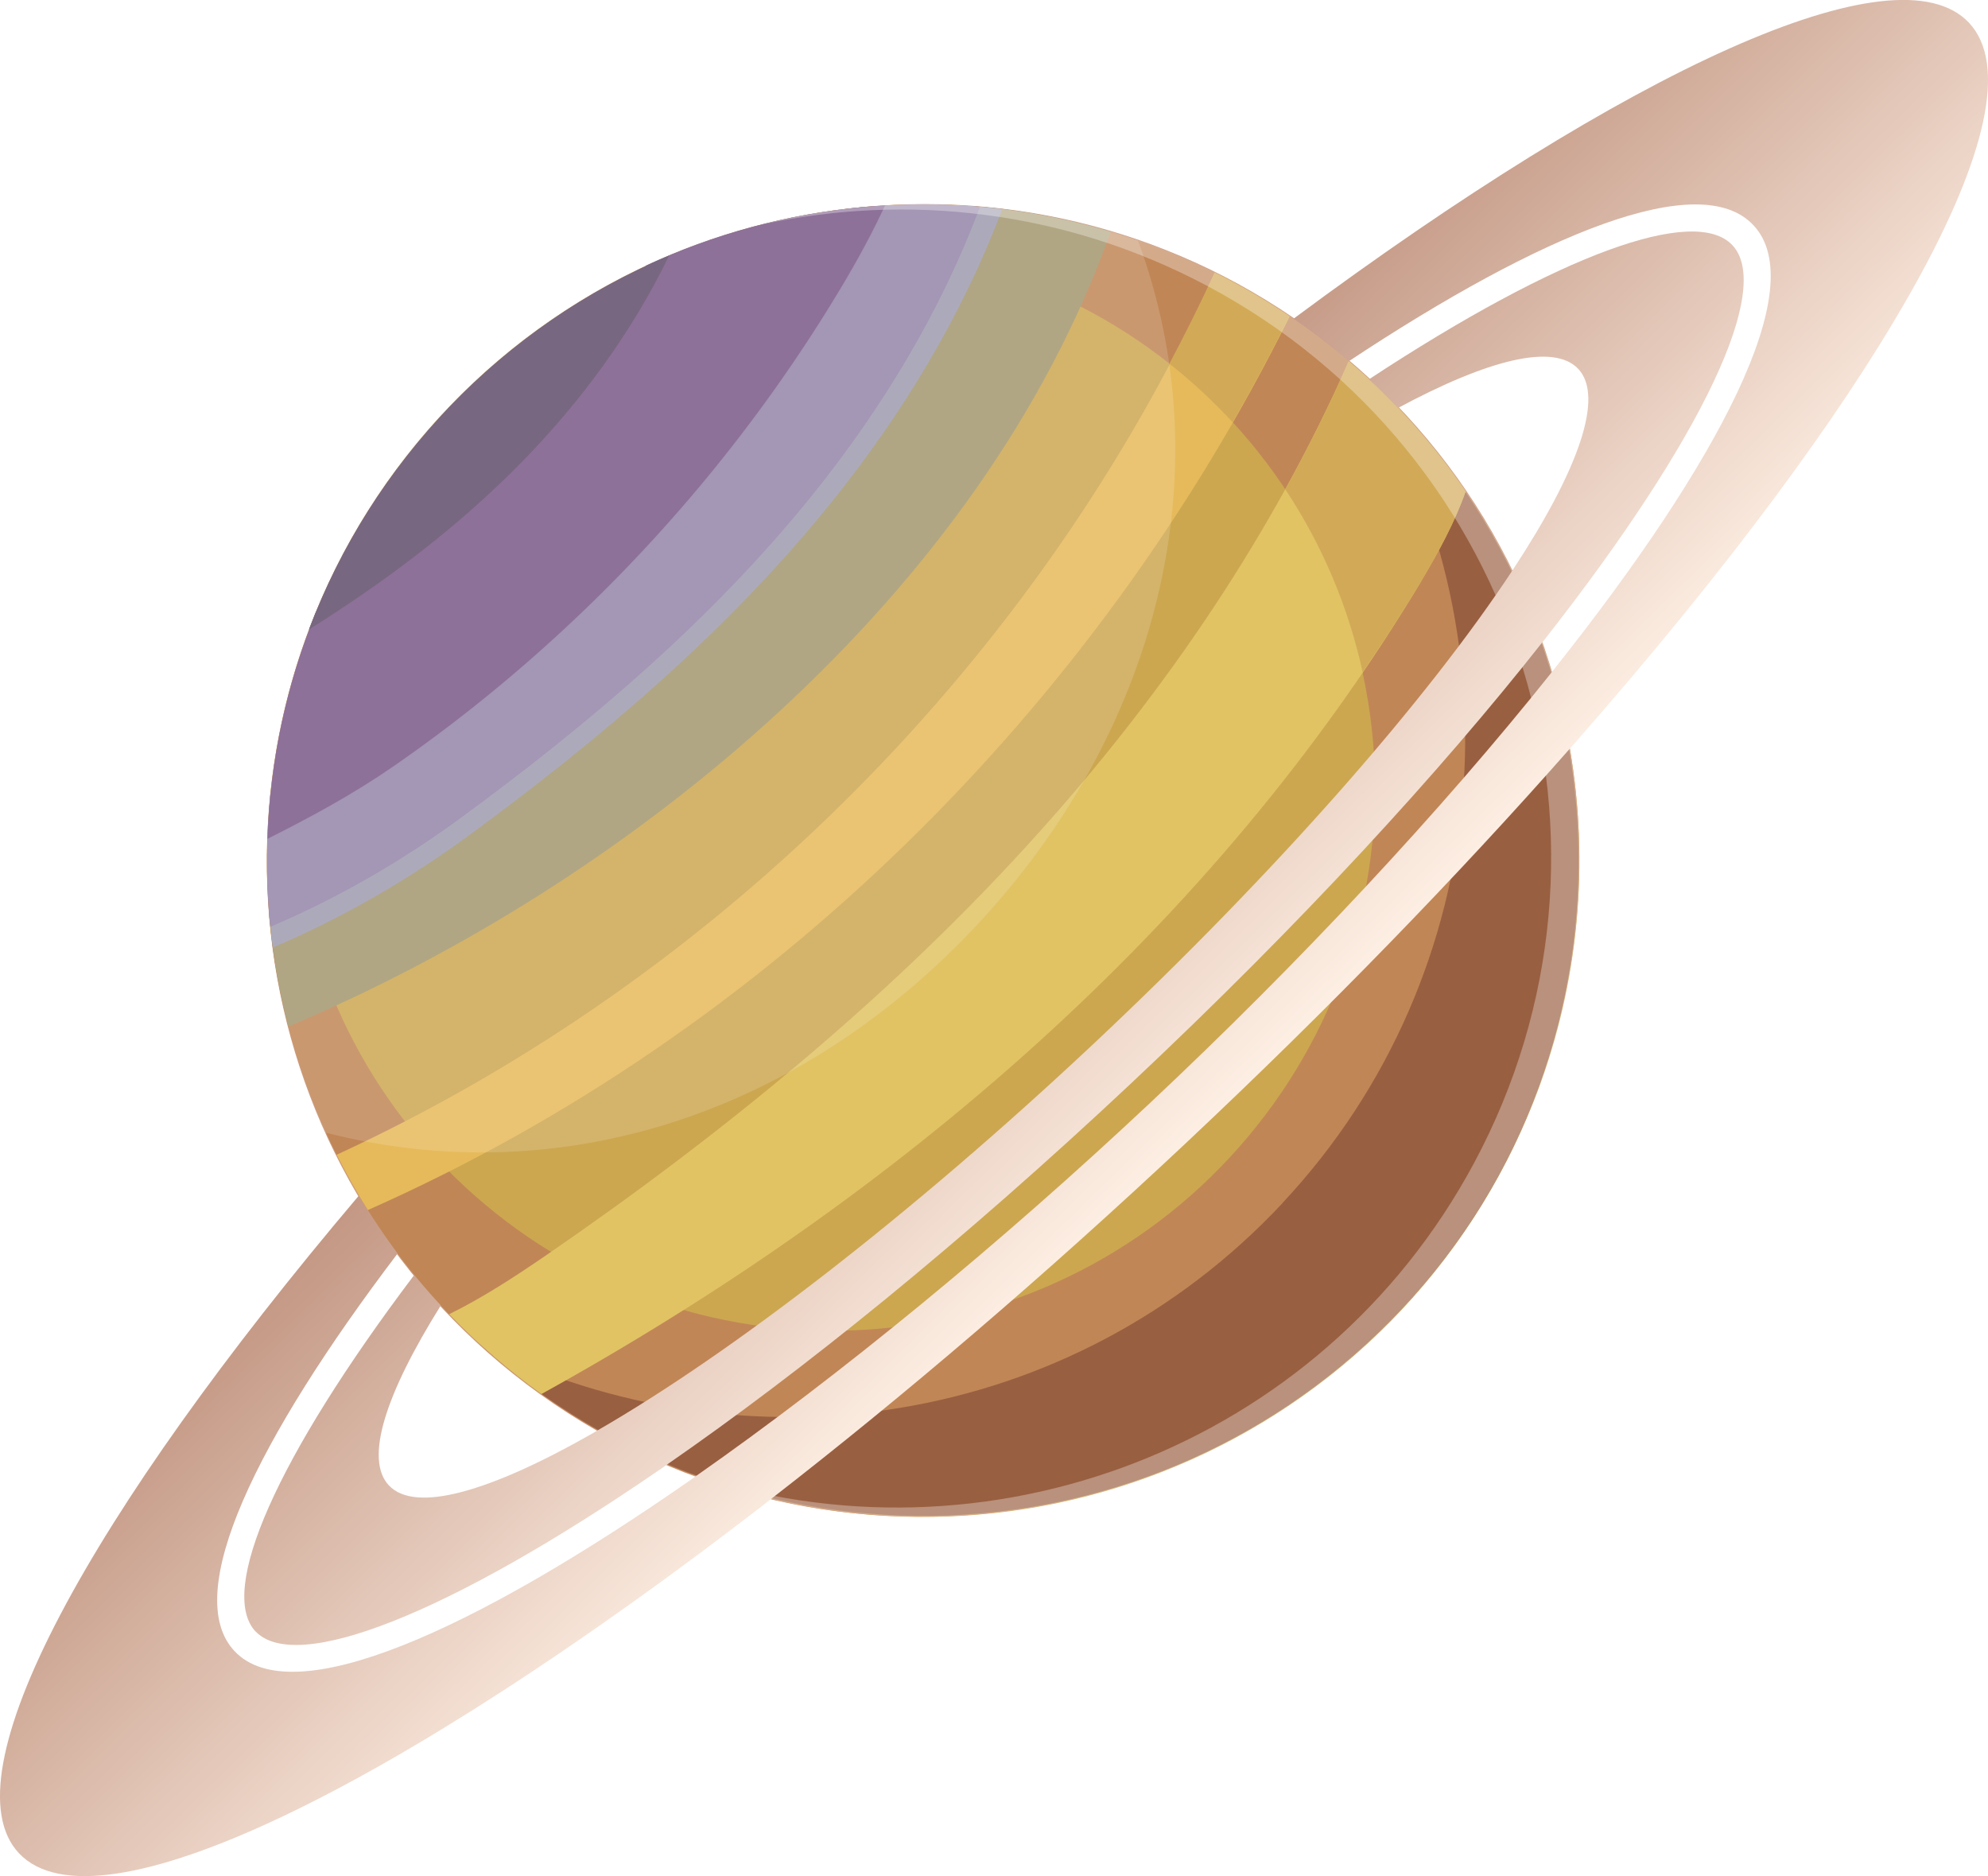 <?xml version="1.0" encoding="UTF-8"?><svg xmlns="http://www.w3.org/2000/svg" xmlns:xlink="http://www.w3.org/1999/xlink" viewBox="0 0 135.17 127.56"><defs><style>.cls-1{fill:#d2aa57;}.cls-2{fill:#bd7a59;opacity:.72;}.cls-3{fill:#a3966d;}.cls-4{fill:#e1c364;}.cls-5{isolation:isolate;}.cls-6{fill:url(#_Áåçûìÿííûé_ãðàäèåíò_886);opacity:.39;}.cls-7{fill:#995f41;}.cls-8{fill:url(#radial-gradient);mix-blend-mode:multiply;}.cls-9{fill:#795887;}.cls-10{fill:#cca750;}.cls-11{fill:#9484a8;}.cls-12{fill:#e6ba5b;}.cls-13{fill:url(#_Áåçûìÿííûé_ãðàäèåíò_907);}.cls-14{fill:url(#_Áåçûìÿííûé_ãðàäèåíò_907-2);}.cls-15{mix-blend-mode:screen;opacity:.31;}.cls-15,.cls-16{fill:#fff;}.cls-16{opacity:.15;}.cls-17{fill:#604c6a;}.cls-18{fill:#9d9bae;}.cls-19{filter:url(#luminosity-noclip-2);}.cls-20{mask:url(#mask-1);}.cls-21{mask:url(#mask);}</style><filter id="luminosity-noclip-2" x="21.89" y="19.14" width="53.08" height="52.55" color-interpolation-filters="sRGB" filterUnits="userSpaceOnUse"><feFlood flood-color="#fff" result="bg"/><feBlend in="SourceGraphic" in2="bg"/></filter><filter id="luminosity-noclip-3" x="8259.75" y="-8255.45" width="-32766" height="32766" color-interpolation-filters="sRGB" filterUnits="userSpaceOnUse"><feFlood flood-color="#fff" result="bg"/><feBlend in="SourceGraphic" in2="bg"/></filter><mask id="mask-1" x="8259.75" y="-8255.45" width="-32766" height="32766" maskUnits="userSpaceOnUse"/><radialGradient id="radial-gradient" cx="-98.32" cy="-148.8" fx="-98.32" fy="-148.8" r="48.75" gradientTransform="translate(174.28 -75.85) rotate(-88.17) scale(.88 .9) skewX(12.18)" gradientUnits="userSpaceOnUse"><stop offset=".23" stop-color="#f4f4f4"/><stop offset="1" stop-color="#000"/></radialGradient><mask id="mask" x="21.89" y="19.14" width="53.08" height="52.55" maskUnits="userSpaceOnUse"><g class="cls-19"><g class="cls-20"><path class="cls-8" d="M32.25,28.57c11.25-10.81,29.24-12.91,38.66-3.23,9.43,9.68,.86,18.42-9.9,31.79-8.84,10.98-24.03,20.17-33.46,10.48-9.43-9.68-6.55-28.23,4.7-39.04Z"/></g></g></mask><radialGradient id="_Áåçûìÿííûé_ãðàäèåíò_886" cx="-98.32" cy="-148.8" fx="-98.32" fy="-148.8" r="48.75" gradientTransform="translate(174.28 -75.85) rotate(-88.17) scale(.88 .9) skewX(12.18)" gradientUnits="userSpaceOnUse"><stop offset=".23" stop-color="#fff"/><stop offset="1" stop-color="#f3f9f7"/></radialGradient><linearGradient id="_Áåçûìÿííûé_ãðàäèåíò_907" x1="54.99" y1="50.95" x2="81.65" y2="78.11" gradientUnits="userSpaceOnUse"><stop offset="0" stop-color="#c39783"/><stop offset="1" stop-color="#fff1e6"/></linearGradient><linearGradient id="_Áåçûìÿííûé_ãðàäèåíò_907-2" x1="54.99" y1="50.95" x2="81.65" y2="78.11" xlink:href="#_Áåçûìÿííûé_ãðàäèåíò_907"/></defs><g class="cls-5"><g id="Layer_1"><circle class="cls-10" cx="62.77" cy="58.51" r="44.62" transform="translate(-20.99 77.16) rotate(-55.54)"/><path class="cls-2" d="M29.12,29.28c12.91-14.61,35.14-16.71,50.53-4.45,15.89,12.66,18.48,35.82,5.79,51.74-12.69,15.92-35.86,18.56-51.75,5.9-15.39-12.26-18.31-34.38-6.94-50.23-14.05,19.22-10.6,46.24,8.16,61.18,19.26,15.34,47.33,12.14,62.71-7.15,15.38-19.29,12.24-47.36-7.02-62.7-18.76-14.94-45.89-12.28-61.49,5.7Z"/><path class="cls-7" d="M87.21,81.79c-14.36,15.36-36.66,18.55-54.56,9.62,18.03,16.35,45.86,15.42,62.63-2.38,16.9-17.94,15.87-46.41-2.14-63.16-.2-.19-.27,0-.48-.18,10.68,17.05,9.24,40.39-5.46,56.1Z"/><path class="cls-3" d="M75.52,15.75c-3.07-.92-6.27-1.52-9.55-1.75-.54,1.68-.98,2.99-1.12,3.33-1.88,4.39-4.17,8.59-6.82,12.56-5.35,8-12.11,14.72-19.91,20.34-6.25,4.5-12.92,8.34-19.83,11.7,.01,.16,.02,.31,.03,.47,.22,2.54,.66,5,1.29,7.39,23.21-9.77,47.12-29.29,55.91-54.04Z"/><path class="cls-18" d="M61.94,13.91c-.57,.03-1.14,.06-1.71,.11-.57,.05-1.14,.12-1.71,.19-9.81,16.52-23.62,31.11-39.99,40.96-.28,2.75-.31,5.57-.07,8.42,.03,.27,.06,.55,.09,.83,4.7-1.99,9.24-4.63,13.26-7.57,9.04-6.62,17.66-13.94,24.69-22.66,4.85-6.02,8.93-12.76,11.65-19.98-2.03-.24-4.11-.34-6.2-.3Z"/><path class="cls-12" d="M25.01,82.27c27.16-12.03,49.47-34.08,62.68-60.77-1.63-1.1-3.32-2.09-5.09-2.97-11.94,26.21-33.55,47.92-59.71,59.98,.65,1.29,1.36,2.55,2.12,3.76Z"/><path class="cls-4" d="M96.65,39.47c1.15-1.93,2.26-3.96,3-6.07-2.25-3.3-4.92-6.27-7.94-8.84-5.16,11.7-12.46,22.44-21.01,31.97-9.88,11.02-21.42,20.47-33.62,28.85-2.09,1.43-4.26,2.85-6.54,3.97,1.92,2,4.02,3.82,6.27,5.43,24.09-13.32,45.73-31.72,59.85-55.31Z"/><path class="cls-1" d="M82.59,18.53c-.96,2.1-2,4.16-3.08,6.2,.04,.03,.09,.07,.13,.1,1.51,1.2,2.9,2.51,4.17,3.88,1.36-2.36,2.65-4.77,3.86-7.22-1.63-1.1-3.32-2.09-5.09-2.97Z"/><path class="cls-1" d="M99.65,33.4c-2.25-3.3-4.92-6.27-7.94-8.84-1.31,2.97-2.75,5.87-4.32,8.71,2.54,3.82,4.3,8.05,5.26,12.43,1.39-2.04,2.74-4.1,4.01-6.23,1.15-1.93,2.26-3.96,3-6.07Z"/><path class="cls-11" d="M58.87,14.06c-.56,.05-1.11,.12-1.66,.19-9.52,16.04-22.94,30.2-38.83,39.77-.27,2.74-.31,5.54-.06,8.39,.02,.2,.05,.4,.07,.6,4.57-1.94,8.98-4.5,12.88-7.36,8.78-6.43,17.15-13.53,23.97-22,4.75-5.9,8.74-12.5,11.39-19.58-2.54-.22-5.13-.23-7.76,0Z"/><path class="cls-9" d="M58.87,14.06c-5.34,.47-10.37,1.86-14.96,4-2.54,5.7-6.58,10.75-11.22,14.98-3.54,3.22-7.31,6-11.22,8.61-1.96,4.8-3.11,9.98-3.28,15.38,2.93-1.47,5.81-3.03,8.52-4.9,4.11-2.84,8.01-5.98,11.67-9.38,7.32-6.79,13.68-14.63,18.81-23.2,1.1-1.84,2.11-3.68,2.98-5.57-.43,.03-.86,.04-1.29,.08Z"/><path class="cls-17" d="M21,42.8c5.23-3.27,10.17-6.99,14.48-11.39,4.03-4.12,7.51-8.85,10.01-14.03-11.35,4.77-20.2,14.05-24.49,25.43Z"/><path class="cls-16" d="M58.87,14.06c-24.55,2.15-42.7,23.8-40.55,48.35,.46,5.2,1.8,10.11,3.84,14.6,15.87,4.05,32.1-1.21,44.13-13.98,12.42-13.19,16.94-30.86,11.08-46.68-5.77-2-12.03-2.86-18.51-2.29Z"/><g class="cls-21"><path class="cls-6" d="M32.25,28.57c11.25-10.81,29.24-12.91,38.66-3.23,9.43,9.68,.86,18.42-9.9,31.79-8.84,10.98-24.03,20.17-33.46,10.48-9.43-9.68-6.55-28.23,4.7-39.04Z"/></g><path class="cls-15" d="M107.22,54.61c-2.15-24.55-23.8-42.7-48.35-40.55-2.45,.21-4.83,.63-7.14,1.22,9.93-2.17,20.64-.99,30.3,4.13,21.6,11.45,29.74,38.18,18.18,59.69-10.41,19.37-33.23,27.9-53.44,21.06,6.14,2.36,12.9,3.4,19.89,2.79,24.55-2.15,42.7-23.8,40.55-48.35Z"/><path class="cls-13" d="M133.88,1.55c-4.95-5.27-23.17,3.22-45.93,20.12,1.31,.89,2.56,1.86,3.76,2.89,13.14-8.7,23.88-13.12,27.51-9.25,3.94,4.19-2.38,16.12-13.49,30.11-.07,.09-.15,.18-.22,.28-7.52,9.44-17.19,19.79-27.37,29.34-10.12,9.5-20.99,18.44-30.84,25.33-.15,.11-.31,.22-.46,.33-14.67,10.2-26.97,15.75-30.9,11.55-3.64-3.88,1.5-14.39,11.09-27.02-.94-1.26-1.83-2.57-2.64-3.93C6.01,103-3.67,120.72,1.29,126c5.28,5.62,25.66-4.41,50.54-23.62,.2-.15,.4-.32,.6-.47,9-6.98,18.57-15.15,28.22-24.21,9.7-9.11,18.5-18.19,26.07-26.78,.12-.14,.25-.28,.37-.42C127.85,26.9,139.16,7.18,133.88,1.55Z"/><path class="cls-14" d="M17.37,110.91c2.74,2.91,13.09-1.09,27.56-11.04,.13-.09,.27-.19,.4-.28,9.18-6.35,19.98-15.05,31.54-25.9,11.63-10.92,21.05-21.21,27.98-30,.06-.07,.12-.15,.18-.22,10.84-13.81,15.5-23.89,12.76-26.8-2.55-2.72-11.74,.59-24.71,9.12,.68,.63,1.33,1.28,1.97,1.95,6.16-3.31,10.6-4.42,12.26-2.66,1.79,1.91,0,6.89-4.42,13.62-.03,.04-.06,.08-.08,.12-5.76,8.73-15.92,20.37-28.47,32.16-12.47,11.7-24.66,21.05-33.71,26.27-.1,.06-.2,.12-.3,.18-7.01,4-12.09,5.47-13.89,3.56-1.67-1.78-.24-6.2,3.53-12.23-.62-.67-1.23-1.36-1.81-2.07-9.42,12.48-13.35,21.5-10.78,24.24Z"/></g></g></svg>
